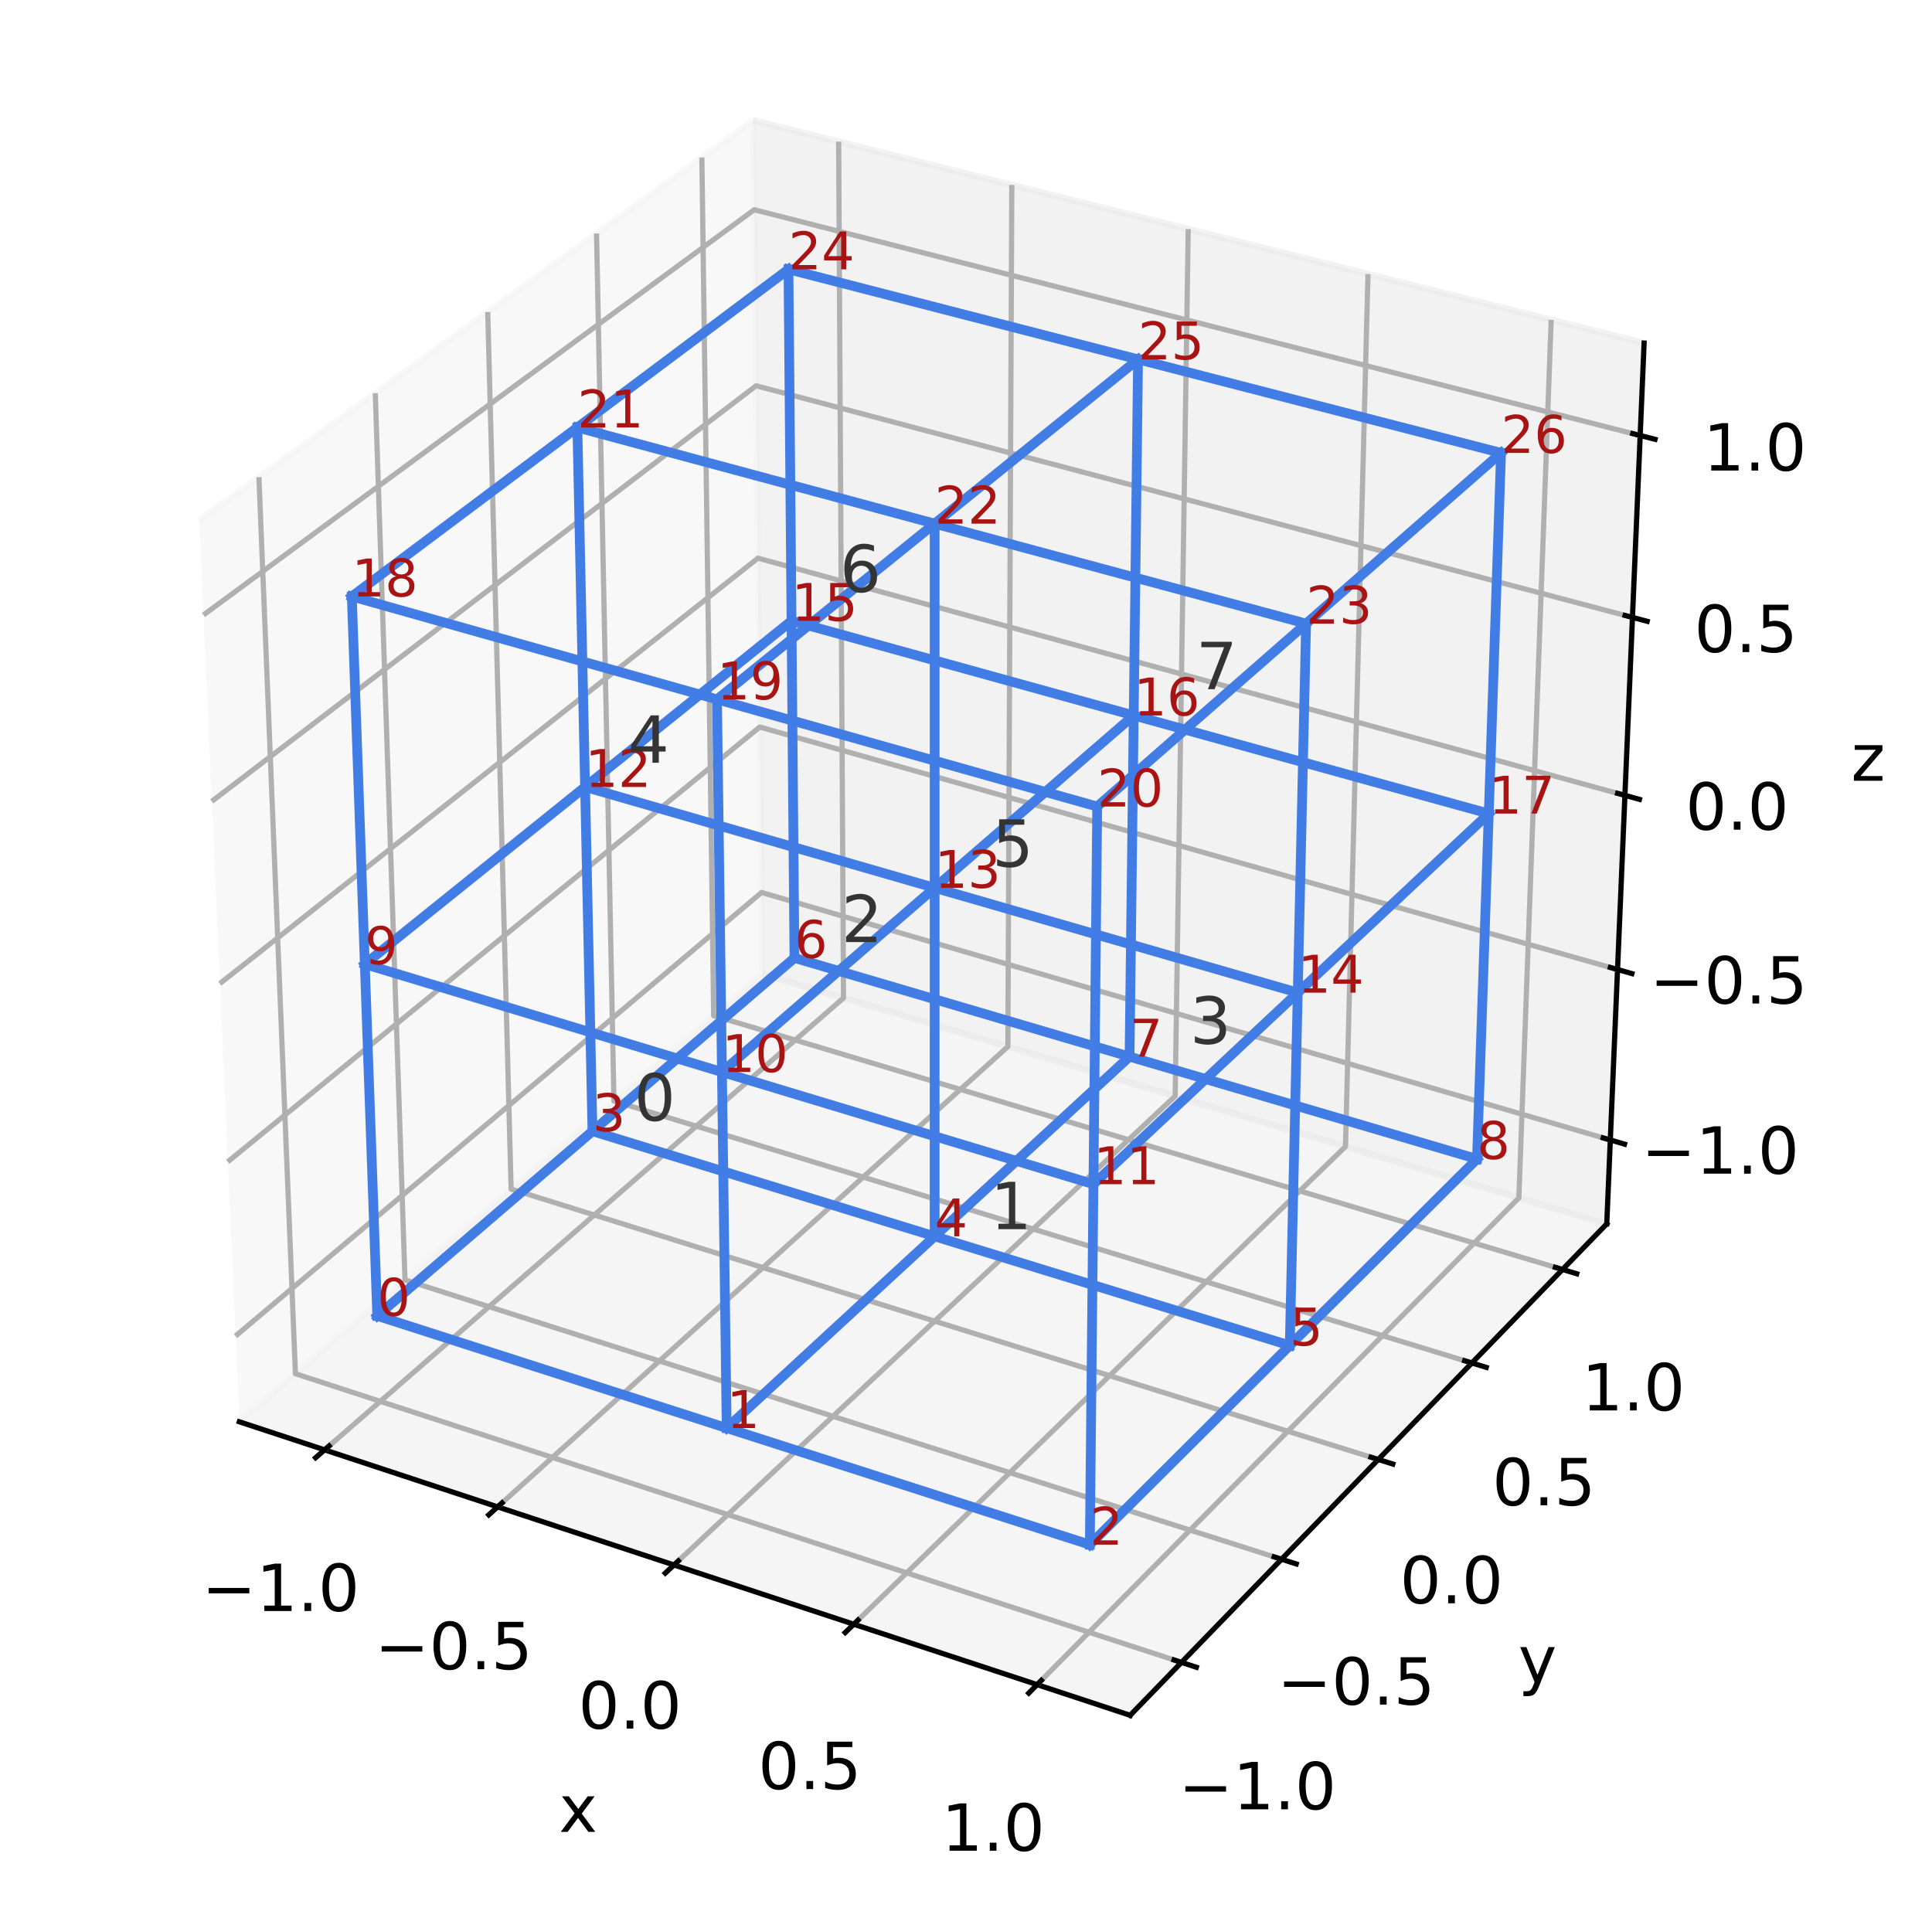 <?xml version="1.0" encoding="utf-8" standalone="no"?>
<!DOCTYPE svg PUBLIC "-//W3C//DTD SVG 1.1//EN"
  "http://www.w3.org/Graphics/SVG/1.1/DTD/svg11.dtd">
<!-- Created with matplotlib (https://matplotlib.org/) -->
<svg height="294.154pt" version="1.1" viewBox="0 0 297.36 294.154" width="297.36pt" xmlns="http://www.w3.org/2000/svg" xmlns:xlink="http://www.w3.org/1999/xlink">
 <defs>
  <style type="text/css">*{stroke-linecap:butt;stroke-linejoin:round;}</style>
 </defs>
 <g id="figure_1">
  <g id="patch_1">
   <path d="M 0 294.154 
L 297.36 294.154 
L 297.36 0 
L 0 0 
z
" style="fill:#ffffff;"/>
  </g>
  <g id="patch_2">
   <path d="M 7.2 273.312 
L 273.312 273.312 
L 273.312 7.2 
L 7.2 7.2 
z
" style="fill:#ffffff;"/>
  </g>
  <g id="pane3d_1">
   <g id="patch_3">
    <path d="M 36.833 218.845 
L 117.342 149.915 
L 115.937 18.52 
L 30.668 80.068 
" style="fill:#f2f2f2;opacity:0.5;stroke:#f2f2f2;stroke-linejoin:miter;"/>
   </g>
  </g>
  <g id="pane3d_2">
   <g id="patch_4">
    <path d="M 117.342 149.915 
L 247.3 188.384 
L 253.048 52.803 
L 115.937 18.52 
" style="fill:#e6e6e6;opacity:0.5;stroke:#e6e6e6;stroke-linejoin:miter;"/>
   </g>
  </g>
  <g id="pane3d_3">
   <g id="patch_5">
    <path d="M 36.833 218.845 
L 173.947 264.025 
L 247.3 188.384 
L 117.342 149.915 
" style="fill:#ececec;opacity:0.5;stroke:#ececec;stroke-linejoin:miter;"/>
   </g>
  </g>
  <g id="axis3d_1">
   <g id="line2d_1">
    <path d="M 36.833 218.845 
L 173.947 264.025 
" style="fill:none;stroke:#000000;stroke-linecap:square;stroke-width:0.8;"/>
   </g>
   <g id="text_1">
    <!-- x -->
    <g transform="translate(86.026 281.967)scale(0.1 -0.1)">
     <defs>
      <path d="M 54.891 54.688 
L 35.109 28.078 
L 55.906 0 
L 45.312 0 
L 29.391 21.484 
L 13.484 0 
L 2.875 0 
L 24.125 28.609 
L 4.688 54.688 
L 15.281 54.688 
L 29.781 35.203 
L 44.281 54.688 
z
" id="DejaVuSans-120"/>
     </defs>
     <use xlink:href="#DejaVuSans-120"/>
    </g>
   </g>
   <g id="Line3DCollection_1">
    <path d="M 49.959 223.171 
L 129.826 153.61 
L 129.078 21.806 
" style="fill:none;stroke:#b0b0b0;stroke-width:0.8;"/>
    <path d="M 76.589 231.945 
L 155.124 161.099 
L 155.73 28.469 
" style="fill:none;stroke:#b0b0b0;stroke-width:0.8;"/>
    <path d="M 103.734 240.889 
L 180.873 168.721 
L 182.882 35.258 
" style="fill:none;stroke:#b0b0b0;stroke-width:0.8;"/>
    <path d="M 131.408 250.008 
L 207.085 176.48 
L 210.549 42.176 
" style="fill:none;stroke:#b0b0b0;stroke-width:0.8;"/>
    <path d="M 159.628 259.307 
L 233.773 184.38 
L 238.746 49.227 
" style="fill:none;stroke:#b0b0b0;stroke-width:0.8;"/>
   </g>
   <g id="xtick_1">
    <g id="line2d_2">
     <path d="M 50.65 222.569 
L 48.575 224.377 
" style="fill:none;stroke:#000000;stroke-linecap:square;stroke-width:0.8;"/>
    </g>
    <g id="text_2">
     <!-- −1.0 -->
     <g transform="translate(31.058 247.973)scale(0.1 -0.1)">
      <defs>
       <path d="M 10.594 35.5 
L 73.188 35.5 
L 73.188 27.203 
L 10.594 27.203 
z
" id="DejaVuSans-8722"/>
       <path d="M 12.406 8.297 
L 28.516 8.297 
L 28.516 63.922 
L 10.984 60.406 
L 10.984 69.391 
L 28.422 72.906 
L 38.281 72.906 
L 38.281 8.297 
L 54.391 8.297 
L 54.391 0 
L 12.406 0 
z
" id="DejaVuSans-49"/>
       <path d="M 10.688 12.406 
L 21 12.406 
L 21 0 
L 10.688 0 
z
" id="DejaVuSans-46"/>
       <path d="M 31.781 66.406 
Q 24.172 66.406 20.328 58.906 
Q 16.5 51.422 16.5 36.375 
Q 16.5 21.391 20.328 13.891 
Q 24.172 6.391 31.781 6.391 
Q 39.453 6.391 43.281 13.891 
Q 47.125 21.391 47.125 36.375 
Q 47.125 51.422 43.281 58.906 
Q 39.453 66.406 31.781 66.406 
z
M 31.781 74.219 
Q 44.047 74.219 50.516 64.516 
Q 56.984 54.828 56.984 36.375 
Q 56.984 17.969 50.516 8.266 
Q 44.047 -1.422 31.781 -1.422 
Q 19.531 -1.422 13.062 8.266 
Q 6.594 17.969 6.594 36.375 
Q 6.594 54.828 13.062 64.516 
Q 19.531 74.219 31.781 74.219 
z
" id="DejaVuSans-48"/>
      </defs>
      <use xlink:href="#DejaVuSans-8722"/>
      <use x="83.789" xlink:href="#DejaVuSans-49"/>
      <use x="147.412" xlink:href="#DejaVuSans-46"/>
      <use x="179.199" xlink:href="#DejaVuSans-48"/>
     </g>
    </g>
   </g>
   <g id="xtick_2">
    <g id="line2d_3">
     <path d="M 77.269 231.332 
L 75.227 233.174 
" style="fill:none;stroke:#000000;stroke-linecap:square;stroke-width:0.8;"/>
    </g>
    <g id="text_3">
     <!-- −0.5 -->
     <g transform="translate(57.685 256.933)scale(0.1 -0.1)">
      <defs>
       <path d="M 10.797 72.906 
L 49.516 72.906 
L 49.516 64.594 
L 19.828 64.594 
L 19.828 46.734 
Q 21.969 47.469 24.109 47.828 
Q 26.266 48.188 28.422 48.188 
Q 40.625 48.188 47.75 41.5 
Q 54.891 34.812 54.891 23.391 
Q 54.891 11.625 47.562 5.094 
Q 40.234 -1.422 26.906 -1.422 
Q 22.312 -1.422 17.547 -0.641 
Q 12.797 0.141 7.719 1.703 
L 7.719 11.625 
Q 12.109 9.234 16.797 8.062 
Q 21.484 6.891 26.703 6.891 
Q 35.156 6.891 40.078 11.328 
Q 45.016 15.766 45.016 23.391 
Q 45.016 31 40.078 35.438 
Q 35.156 39.891 26.703 39.891 
Q 22.75 39.891 18.812 39.016 
Q 14.891 38.141 10.797 36.281 
z
" id="DejaVuSans-53"/>
      </defs>
      <use xlink:href="#DejaVuSans-8722"/>
      <use x="83.789" xlink:href="#DejaVuSans-48"/>
      <use x="147.412" xlink:href="#DejaVuSans-46"/>
      <use x="179.199" xlink:href="#DejaVuSans-53"/>
     </g>
    </g>
   </g>
   <g id="xtick_3">
    <g id="line2d_4">
     <path d="M 104.402 240.264 
L 102.395 242.142 
" style="fill:none;stroke:#000000;stroke-linecap:square;stroke-width:0.8;"/>
    </g>
    <g id="text_4">
     <!-- 0.0 -->
     <g transform="translate(89.017 266.066)scale(0.1 -0.1)">
      <use xlink:href="#DejaVuSans-48"/>
      <use x="63.623" xlink:href="#DejaVuSans-46"/>
      <use x="95.41" xlink:href="#DejaVuSans-48"/>
     </g>
    </g>
   </g>
   <g id="xtick_4">
    <g id="line2d_5">
     <path d="M 132.065 249.371 
L 130.094 251.286 
" style="fill:none;stroke:#000000;stroke-linecap:square;stroke-width:0.8;"/>
    </g>
    <g id="text_5">
     <!-- 0.5 -->
     <g transform="translate(116.69 275.378)scale(0.1 -0.1)">
      <use xlink:href="#DejaVuSans-48"/>
      <use x="63.623" xlink:href="#DejaVuSans-46"/>
      <use x="95.41" xlink:href="#DejaVuSans-53"/>
     </g>
    </g>
   </g>
   <g id="xtick_5">
    <g id="line2d_6">
     <path d="M 160.271 258.656 
L 158.339 260.609 
" style="fill:none;stroke:#000000;stroke-linecap:square;stroke-width:0.8;"/>
    </g>
    <g id="text_6">
     <!-- 1.0 -->
     <g transform="translate(144.909 284.874)scale(0.1 -0.1)">
      <use xlink:href="#DejaVuSans-49"/>
      <use x="63.623" xlink:href="#DejaVuSans-46"/>
      <use x="95.41" xlink:href="#DejaVuSans-48"/>
     </g>
    </g>
   </g>
  </g>
  <g id="axis3d_2">
   <g id="line2d_7">
    <path d="M 247.3 188.384 
L 173.947 264.025 
" style="fill:none;stroke:#000000;stroke-linecap:square;stroke-width:0.8;"/>
   </g>
   <g id="text_7">
    <!-- y -->
    <g transform="translate(233.681 258.993)scale(0.1 -0.1)">
     <defs>
      <path d="M 32.172 -5.078 
Q 28.375 -14.844 24.75 -17.812 
Q 21.141 -20.797 15.094 -20.797 
L 7.906 -20.797 
L 7.906 -13.281 
L 13.188 -13.281 
Q 16.891 -13.281 18.938 -11.516 
Q 21 -9.766 23.484 -3.219 
L 25.094 0.875 
L 2.984 54.688 
L 12.5 54.688 
L 29.594 11.922 
L 46.688 54.688 
L 56.203 54.688 
z
" id="DejaVuSans-121"/>
     </defs>
     <use xlink:href="#DejaVuSans-121"/>
    </g>
   </g>
   <g id="Line3DCollection_2">
    <path d="M 39.852 73.439 
L 45.471 211.45 
L 181.844 255.882 
" style="fill:none;stroke:#b0b0b0;stroke-width:0.8;"/>
    <path d="M 57.757 60.515 
L 62.334 197.012 
L 197.241 240.005 
" style="fill:none;stroke:#b0b0b0;stroke-width:0.8;"/>
    <path d="M 75.068 48.019 
L 78.667 183.028 
L 212.131 224.649 
" style="fill:none;stroke:#b0b0b0;stroke-width:0.8;"/>
    <path d="M 91.815 35.931 
L 94.496 169.475 
L 226.54 209.791 
" style="fill:none;stroke:#b0b0b0;stroke-width:0.8;"/>
    <path d="M 108.025 24.23 
L 109.843 156.336 
L 240.49 195.406 
" style="fill:none;stroke:#b0b0b0;stroke-width:0.8;"/>
   </g>
   <g id="xtick_6">
    <g id="line2d_8">
     <path d="M 180.7 255.509 
L 184.135 256.628 
" style="fill:none;stroke:#000000;stroke-linecap:square;stroke-width:0.8;"/>
    </g>
    <g id="text_8">
     <!-- −1.0 -->
     <g transform="translate(181.387 278.494)scale(0.1 -0.1)">
      <use xlink:href="#DejaVuSans-8722"/>
      <use x="83.789" xlink:href="#DejaVuSans-49"/>
      <use x="147.412" xlink:href="#DejaVuSans-46"/>
      <use x="179.199" xlink:href="#DejaVuSans-48"/>
     </g>
    </g>
   </g>
   <g id="xtick_7">
    <g id="line2d_9">
     <path d="M 196.11 239.644 
L 199.505 240.726 
" style="fill:none;stroke:#000000;stroke-linecap:square;stroke-width:0.8;"/>
    </g>
    <g id="text_9">
     <!-- −0.5 -->
     <g transform="translate(196.579 262.375)scale(0.1 -0.1)">
      <use xlink:href="#DejaVuSans-8722"/>
      <use x="83.789" xlink:href="#DejaVuSans-48"/>
      <use x="147.412" xlink:href="#DejaVuSans-46"/>
      <use x="179.199" xlink:href="#DejaVuSans-53"/>
     </g>
    </g>
   </g>
   <g id="xtick_8">
    <g id="line2d_10">
     <path d="M 211.013 224.301 
L 214.37 225.348 
" style="fill:none;stroke:#000000;stroke-linecap:square;stroke-width:0.8;"/>
    </g>
    <g id="text_10">
     <!-- 0.0 -->
     <g transform="translate(215.462 246.787)scale(0.1 -0.1)">
      <use xlink:href="#DejaVuSans-48"/>
      <use x="63.623" xlink:href="#DejaVuSans-46"/>
      <use x="95.41" xlink:href="#DejaVuSans-48"/>
     </g>
    </g>
   </g>
   <g id="xtick_9">
    <g id="line2d_11">
     <path d="M 225.435 209.454 
L 228.753 210.467 
" style="fill:none;stroke:#000000;stroke-linecap:square;stroke-width:0.8;"/>
    </g>
    <g id="text_11">
     <!-- 0.5 -->
     <g transform="translate(229.679 231.702)scale(0.1 -0.1)">
      <use xlink:href="#DejaVuSans-48"/>
      <use x="63.623" xlink:href="#DejaVuSans-46"/>
      <use x="95.41" xlink:href="#DejaVuSans-53"/>
     </g>
    </g>
   </g>
   <g id="xtick_10">
    <g id="line2d_12">
     <path d="M 239.397 195.079 
L 242.678 196.06 
" style="fill:none;stroke:#000000;stroke-linecap:square;stroke-width:0.8;"/>
    </g>
    <g id="text_12">
     <!-- 1.0 -->
     <g transform="translate(243.445 217.098)scale(0.1 -0.1)">
      <use xlink:href="#DejaVuSans-49"/>
      <use x="63.623" xlink:href="#DejaVuSans-46"/>
      <use x="95.41" xlink:href="#DejaVuSans-48"/>
     </g>
    </g>
   </g>
  </g>
  <g id="axis3d_3">
   <g id="line2d_13">
    <path d="M 247.3 188.384 
L 253.048 52.803 
" style="fill:none;stroke:#000000;stroke-linecap:square;stroke-width:0.8;"/>
   </g>
   <g id="text_13">
    <!-- z -->
    <g transform="translate(284.911 120.169)scale(0.1 -0.1)">
     <defs>
      <path d="M 5.516 54.688 
L 48.188 54.688 
L 48.188 46.484 
L 14.406 7.172 
L 48.188 7.172 
L 48.188 0 
L 4.297 0 
L 4.297 8.203 
L 38.094 47.516 
L 5.516 47.516 
z
" id="DejaVuSans-122"/>
     </defs>
     <use xlink:href="#DejaVuSans-122"/>
    </g>
   </g>
   <g id="Line3DCollection_3">
    <path d="M 247.847 175.471 
L 117.208 137.374 
L 36.247 205.652 
" style="fill:none;stroke:#b0b0b0;stroke-width:0.8;"/>
    <path d="M 248.96 149.232 
L 116.936 111.907 
L 35.055 178.826 
" style="fill:none;stroke:#b0b0b0;stroke-width:0.8;"/>
    <path d="M 250.096 122.426 
L 116.657 85.914 
L 33.837 151.399 
" style="fill:none;stroke:#b0b0b0;stroke-width:0.8;"/>
    <path d="M 251.258 95.033 
L 116.374 59.378 
L 32.591 123.351 
" style="fill:none;stroke:#b0b0b0;stroke-width:0.8;"/>
    <path d="M 252.445 67.035 
L 116.084 32.283 
L 31.316 94.661 
" style="fill:none;stroke:#b0b0b0;stroke-width:0.8;"/>
   </g>
   <g id="xtick_11">
    <g id="line2d_14">
     <path d="M 246.755 175.153 
L 250.035 176.109 
" style="fill:none;stroke:#000000;stroke-linecap:square;stroke-width:0.8;"/>
    </g>
    <g id="text_14">
     <!-- −1.0 -->
     <g transform="translate(252.627 180.656)scale(0.1 -0.1)">
      <use xlink:href="#DejaVuSans-8722"/>
      <use x="83.789" xlink:href="#DejaVuSans-49"/>
      <use x="147.412" xlink:href="#DejaVuSans-46"/>
      <use x="179.199" xlink:href="#DejaVuSans-48"/>
     </g>
    </g>
   </g>
   <g id="xtick_12">
    <g id="line2d_15">
     <path d="M 247.855 148.92 
L 251.172 149.858 
" style="fill:none;stroke:#000000;stroke-linecap:square;stroke-width:0.8;"/>
    </g>
    <g id="text_15">
     <!-- −0.5 -->
     <g transform="translate(253.917 154.465)scale(0.1 -0.1)">
      <use xlink:href="#DejaVuSans-8722"/>
      <use x="83.789" xlink:href="#DejaVuSans-48"/>
      <use x="147.412" xlink:href="#DejaVuSans-46"/>
      <use x="179.199" xlink:href="#DejaVuSans-53"/>
     </g>
    </g>
   </g>
   <g id="xtick_13">
    <g id="line2d_16">
     <path d="M 248.979 122.12 
L 252.333 123.038 
" style="fill:none;stroke:#000000;stroke-linecap:square;stroke-width:0.8;"/>
    </g>
    <g id="text_16">
     <!-- 0.0 -->
     <g transform="translate(259.424 127.709)scale(0.1 -0.1)">
      <use xlink:href="#DejaVuSans-48"/>
      <use x="63.623" xlink:href="#DejaVuSans-46"/>
      <use x="95.41" xlink:href="#DejaVuSans-48"/>
     </g>
    </g>
   </g>
   <g id="xtick_14">
    <g id="line2d_17">
     <path d="M 250.128 94.735 
L 253.52 95.631 
" style="fill:none;stroke:#000000;stroke-linecap:square;stroke-width:0.8;"/>
    </g>
    <g id="text_17">
     <!-- 0.5 -->
     <g transform="translate(260.771 100.37)scale(0.1 -0.1)">
      <use xlink:href="#DejaVuSans-48"/>
      <use x="63.623" xlink:href="#DejaVuSans-46"/>
      <use x="95.41" xlink:href="#DejaVuSans-53"/>
     </g>
    </g>
   </g>
   <g id="xtick_15">
    <g id="line2d_18">
     <path d="M 251.302 66.744 
L 254.733 67.618 
" style="fill:none;stroke:#000000;stroke-linecap:square;stroke-width:0.8;"/>
    </g>
    <g id="text_18">
     <!-- 1.0 -->
     <g transform="translate(262.147 72.428)scale(0.1 -0.1)">
      <use xlink:href="#DejaVuSans-49"/>
      <use x="63.623" xlink:href="#DejaVuSans-46"/>
      <use x="95.41" xlink:href="#DejaVuSans-48"/>
     </g>
    </g>
   </g>
  </g>
  <g id="axes_1">
   <g id="line2d_19">
    <path clip-path="url(#p74dab9aaec)" d="M 58.065 202.54 
L 122.278 147.447 
" style="fill:none;stroke:#427ce5;stroke-linecap:square;stroke-width:1.5;"/>
   </g>
   <g id="line2d_20">
    <path clip-path="url(#p74dab9aaec)" d="M 111.847 219.812 
L 173.855 162.643 
" style="fill:none;stroke:#427ce5;stroke-linecap:square;stroke-width:1.5;"/>
   </g>
   <g id="line2d_21">
    <path clip-path="url(#p74dab9aaec)" d="M 167.742 237.762 
L 227.328 178.398 
" style="fill:none;stroke:#427ce5;stroke-linecap:square;stroke-width:1.5;"/>
   </g>
   <g id="line2d_22">
    <path clip-path="url(#p74dab9aaec)" d="M 58.065 202.54 
L 167.742 237.762 
" style="fill:none;stroke:#427ce5;stroke-linecap:square;stroke-width:1.5;"/>
   </g>
   <g id="line2d_23">
    <path clip-path="url(#p74dab9aaec)" d="M 91.19 174.12 
L 198.516 207.103 
" style="fill:none;stroke:#427ce5;stroke-linecap:square;stroke-width:1.5;"/>
   </g>
   <g id="line2d_24">
    <path clip-path="url(#p74dab9aaec)" d="M 122.278 147.447 
L 227.328 178.398 
" style="fill:none;stroke:#427ce5;stroke-linecap:square;stroke-width:1.5;"/>
   </g>
   <g id="line2d_25">
    <path clip-path="url(#p74dab9aaec)" d="M 56.151 148.41 
L 121.827 95.561 
" style="fill:none;stroke:#427ce5;stroke-linecap:square;stroke-width:1.5;"/>
   </g>
   <g id="line2d_26">
    <path clip-path="url(#p74dab9aaec)" d="M 111.119 165.008 
L 174.494 110.123 
" style="fill:none;stroke:#427ce5;stroke-linecap:square;stroke-width:1.5;"/>
   </g>
   <g id="line2d_27">
    <path clip-path="url(#p74dab9aaec)" d="M 168.296 182.274 
L 229.14 125.233 
" style="fill:none;stroke:#427ce5;stroke-linecap:square;stroke-width:1.5;"/>
   </g>
   <g id="line2d_28">
    <path clip-path="url(#p74dab9aaec)" d="M 56.151 148.41 
L 168.296 182.274 
" style="fill:none;stroke:#427ce5;stroke-linecap:square;stroke-width:1.5;"/>
   </g>
   <g id="line2d_29">
    <path clip-path="url(#p74dab9aaec)" d="M 90.053 121.129 
L 199.742 152.794 
" style="fill:none;stroke:#427ce5;stroke-linecap:square;stroke-width:1.5;"/>
   </g>
   <g id="line2d_30">
    <path clip-path="url(#p74dab9aaec)" d="M 121.827 95.561 
L 229.14 125.233 
" style="fill:none;stroke:#427ce5;stroke-linecap:square;stroke-width:1.5;"/>
   </g>
   <g id="line2d_31">
    <path clip-path="url(#p74dab9aaec)" d="M 54.149 91.808 
L 121.357 41.458 
" style="fill:none;stroke:#427ce5;stroke-linecap:square;stroke-width:1.5;"/>
   </g>
   <g id="line2d_32">
    <path clip-path="url(#p74dab9aaec)" d="M 110.356 107.652 
L 175.161 55.318 
" style="fill:none;stroke:#427ce5;stroke-linecap:square;stroke-width:1.5;"/>
   </g>
   <g id="line2d_33">
    <path clip-path="url(#p74dab9aaec)" d="M 168.877 124.147 
L 231.032 69.71 
" style="fill:none;stroke:#427ce5;stroke-linecap:square;stroke-width:1.5;"/>
   </g>
   <g id="line2d_34">
    <path clip-path="url(#p74dab9aaec)" d="M 54.149 91.808 
L 168.877 124.147 
" style="fill:none;stroke:#427ce5;stroke-linecap:square;stroke-width:1.5;"/>
   </g>
   <g id="line2d_35">
    <path clip-path="url(#p74dab9aaec)" d="M 88.865 65.8 
L 201.024 95.992 
" style="fill:none;stroke:#427ce5;stroke-linecap:square;stroke-width:1.5;"/>
   </g>
   <g id="line2d_36">
    <path clip-path="url(#p74dab9aaec)" d="M 121.357 41.458 
L 231.032 69.71 
" style="fill:none;stroke:#427ce5;stroke-linecap:square;stroke-width:1.5;"/>
   </g>
   <g id="line2d_37">
    <path clip-path="url(#p74dab9aaec)" d="M 58.065 202.54 
L 54.149 91.808 
" style="fill:none;stroke:#427ce5;stroke-linecap:square;stroke-width:1.5;"/>
   </g>
   <g id="line2d_38">
    <path clip-path="url(#p74dab9aaec)" d="M 111.847 219.812 
L 110.356 107.652 
" style="fill:none;stroke:#427ce5;stroke-linecap:square;stroke-width:1.5;"/>
   </g>
   <g id="line2d_39">
    <path clip-path="url(#p74dab9aaec)" d="M 167.742 237.762 
L 168.877 124.147 
" style="fill:none;stroke:#427ce5;stroke-linecap:square;stroke-width:1.5;"/>
   </g>
   <g id="line2d_40">
    <path clip-path="url(#p74dab9aaec)" d="M 91.19 174.12 
L 88.865 65.8 
" style="fill:none;stroke:#427ce5;stroke-linecap:square;stroke-width:1.5;"/>
   </g>
   <g id="line2d_41">
    <path clip-path="url(#p74dab9aaec)" d="M 143.852 190.304 
L 143.852 80.602 
" style="fill:none;stroke:#427ce5;stroke-linecap:square;stroke-width:1.5;"/>
   </g>
   <g id="line2d_42">
    <path clip-path="url(#p74dab9aaec)" d="M 198.516 207.103 
L 201.024 95.992 
" style="fill:none;stroke:#427ce5;stroke-linecap:square;stroke-width:1.5;"/>
   </g>
   <g id="line2d_43">
    <path clip-path="url(#p74dab9aaec)" d="M 122.278 147.447 
L 121.357 41.458 
" style="fill:none;stroke:#427ce5;stroke-linecap:square;stroke-width:1.5;"/>
   </g>
   <g id="line2d_44">
    <path clip-path="url(#p74dab9aaec)" d="M 173.855 162.643 
L 175.161 55.318 
" style="fill:none;stroke:#427ce5;stroke-linecap:square;stroke-width:1.5;"/>
   </g>
   <g id="line2d_45">
    <path clip-path="url(#p74dab9aaec)" d="M 227.328 178.398 
L 231.032 69.71 
" style="fill:none;stroke:#427ce5;stroke-linecap:square;stroke-width:1.5;"/>
   </g>
   <g id="text_19">
    <!-- 0 -->
    <g style="fill:#a81414;" transform="translate(58.065 202.54)scale(0.08 -0.08)">
     <use xlink:href="#DejaVuSans-48"/>
    </g>
   </g>
   <g id="text_20">
    <!-- 1 -->
    <g style="fill:#a81414;" transform="translate(111.847 219.812)scale(0.08 -0.08)">
     <use xlink:href="#DejaVuSans-49"/>
    </g>
   </g>
   <g id="text_21">
    <!-- 2 -->
    <g style="fill:#a81414;" transform="translate(167.742 237.762)scale(0.08 -0.08)">
     <defs>
      <path d="M 19.188 8.297 
L 53.609 8.297 
L 53.609 0 
L 7.328 0 
L 7.328 8.297 
Q 12.938 14.109 22.625 23.891 
Q 32.328 33.688 34.812 36.531 
Q 39.547 41.844 41.422 45.531 
Q 43.312 49.219 43.312 52.781 
Q 43.312 58.594 39.234 62.25 
Q 35.156 65.922 28.609 65.922 
Q 23.969 65.922 18.812 64.312 
Q 13.672 62.703 7.812 59.422 
L 7.812 69.391 
Q 13.766 71.781 18.938 73 
Q 24.125 74.219 28.422 74.219 
Q 39.75 74.219 46.484 68.547 
Q 53.219 62.891 53.219 53.422 
Q 53.219 48.922 51.531 44.891 
Q 49.859 40.875 45.406 35.406 
Q 44.188 33.984 37.641 27.219 
Q 31.109 20.453 19.188 8.297 
z
" id="DejaVuSans-50"/>
     </defs>
     <use xlink:href="#DejaVuSans-50"/>
    </g>
   </g>
   <g id="text_22">
    <!-- 3 -->
    <g style="fill:#a81414;" transform="translate(91.19 174.12)scale(0.08 -0.08)">
     <defs>
      <path d="M 40.578 39.312 
Q 47.656 37.797 51.625 33 
Q 55.609 28.219 55.609 21.188 
Q 55.609 10.406 48.188 4.484 
Q 40.766 -1.422 27.094 -1.422 
Q 22.516 -1.422 17.656 -0.516 
Q 12.797 0.391 7.625 2.203 
L 7.625 11.719 
Q 11.719 9.328 16.594 8.109 
Q 21.484 6.891 26.812 6.891 
Q 36.078 6.891 40.938 10.547 
Q 45.797 14.203 45.797 21.188 
Q 45.797 27.641 41.281 31.266 
Q 36.766 34.906 28.719 34.906 
L 20.219 34.906 
L 20.219 43.016 
L 29.109 43.016 
Q 36.375 43.016 40.234 45.922 
Q 44.094 48.828 44.094 54.297 
Q 44.094 59.906 40.109 62.906 
Q 36.141 65.922 28.719 65.922 
Q 24.656 65.922 20.016 65.031 
Q 15.375 64.156 9.812 62.312 
L 9.812 71.094 
Q 15.438 72.656 20.344 73.438 
Q 25.25 74.219 29.594 74.219 
Q 40.828 74.219 47.359 69.109 
Q 53.906 64.016 53.906 55.328 
Q 53.906 49.266 50.438 45.094 
Q 46.969 40.922 40.578 39.312 
z
" id="DejaVuSans-51"/>
     </defs>
     <use xlink:href="#DejaVuSans-51"/>
    </g>
   </g>
   <g id="text_23">
    <!-- 4 -->
    <g style="fill:#a81414;" transform="translate(143.852 190.304)scale(0.08 -0.08)">
     <defs>
      <path d="M 37.797 64.312 
L 12.891 25.391 
L 37.797 25.391 
z
M 35.203 72.906 
L 47.609 72.906 
L 47.609 25.391 
L 58.016 25.391 
L 58.016 17.188 
L 47.609 17.188 
L 47.609 0 
L 37.797 0 
L 37.797 17.188 
L 4.891 17.188 
L 4.891 26.703 
z
" id="DejaVuSans-52"/>
     </defs>
     <use xlink:href="#DejaVuSans-52"/>
    </g>
   </g>
   <g id="text_24">
    <!-- 5 -->
    <g style="fill:#a81414;" transform="translate(198.516 207.103)scale(0.08 -0.08)">
     <use xlink:href="#DejaVuSans-53"/>
    </g>
   </g>
   <g id="text_25">
    <!-- 6 -->
    <g style="fill:#a81414;" transform="translate(122.278 147.447)scale(0.08 -0.08)">
     <defs>
      <path d="M 33.016 40.375 
Q 26.375 40.375 22.484 35.828 
Q 18.609 31.297 18.609 23.391 
Q 18.609 15.531 22.484 10.953 
Q 26.375 6.391 33.016 6.391 
Q 39.656 6.391 43.531 10.953 
Q 47.406 15.531 47.406 23.391 
Q 47.406 31.297 43.531 35.828 
Q 39.656 40.375 33.016 40.375 
z
M 52.594 71.297 
L 52.594 62.312 
Q 48.875 64.062 45.094 64.984 
Q 41.312 65.922 37.594 65.922 
Q 27.828 65.922 22.672 59.328 
Q 17.531 52.734 16.797 39.406 
Q 19.672 43.656 24.016 45.922 
Q 28.375 48.188 33.594 48.188 
Q 44.578 48.188 50.953 41.516 
Q 57.328 34.859 57.328 23.391 
Q 57.328 12.156 50.688 5.359 
Q 44.047 -1.422 33.016 -1.422 
Q 20.359 -1.422 13.672 8.266 
Q 6.984 17.969 6.984 36.375 
Q 6.984 53.656 15.188 63.938 
Q 23.391 74.219 37.203 74.219 
Q 40.922 74.219 44.703 73.484 
Q 48.484 72.75 52.594 71.297 
z
" id="DejaVuSans-54"/>
     </defs>
     <use xlink:href="#DejaVuSans-54"/>
    </g>
   </g>
   <g id="text_26">
    <!-- 7 -->
    <g style="fill:#a81414;" transform="translate(173.855 162.643)scale(0.08 -0.08)">
     <defs>
      <path d="M 8.203 72.906 
L 55.078 72.906 
L 55.078 68.703 
L 28.609 0 
L 18.312 0 
L 43.219 64.594 
L 8.203 64.594 
z
" id="DejaVuSans-55"/>
     </defs>
     <use xlink:href="#DejaVuSans-55"/>
    </g>
   </g>
   <g id="text_27">
    <!-- 8 -->
    <g style="fill:#a81414;" transform="translate(227.328 178.398)scale(0.08 -0.08)">
     <defs>
      <path d="M 31.781 34.625 
Q 24.75 34.625 20.719 30.859 
Q 16.703 27.094 16.703 20.516 
Q 16.703 13.922 20.719 10.156 
Q 24.75 6.391 31.781 6.391 
Q 38.812 6.391 42.859 10.172 
Q 46.922 13.969 46.922 20.516 
Q 46.922 27.094 42.891 30.859 
Q 38.875 34.625 31.781 34.625 
z
M 21.922 38.812 
Q 15.578 40.375 12.031 44.719 
Q 8.5 49.078 8.5 55.328 
Q 8.5 64.062 14.719 69.141 
Q 20.953 74.219 31.781 74.219 
Q 42.672 74.219 48.875 69.141 
Q 55.078 64.062 55.078 55.328 
Q 55.078 49.078 51.531 44.719 
Q 48 40.375 41.703 38.812 
Q 48.828 37.156 52.797 32.312 
Q 56.781 27.484 56.781 20.516 
Q 56.781 9.906 50.312 4.234 
Q 43.844 -1.422 31.781 -1.422 
Q 19.734 -1.422 13.25 4.234 
Q 6.781 9.906 6.781 20.516 
Q 6.781 27.484 10.781 32.312 
Q 14.797 37.156 21.922 38.812 
z
M 18.312 54.391 
Q 18.312 48.734 21.844 45.562 
Q 25.391 42.391 31.781 42.391 
Q 38.141 42.391 41.719 45.562 
Q 45.312 48.734 45.312 54.391 
Q 45.312 60.062 41.719 63.234 
Q 38.141 66.406 31.781 66.406 
Q 25.391 66.406 21.844 63.234 
Q 18.312 60.062 18.312 54.391 
z
" id="DejaVuSans-56"/>
     </defs>
     <use xlink:href="#DejaVuSans-56"/>
    </g>
   </g>
   <g id="text_28">
    <!-- 9 -->
    <g style="fill:#a81414;" transform="translate(56.151 148.41)scale(0.08 -0.08)">
     <defs>
      <path d="M 10.984 1.516 
L 10.984 10.5 
Q 14.703 8.734 18.5 7.812 
Q 22.312 6.891 25.984 6.891 
Q 35.75 6.891 40.891 13.453 
Q 46.047 20.016 46.781 33.406 
Q 43.953 29.203 39.594 26.953 
Q 35.25 24.703 29.984 24.703 
Q 19.047 24.703 12.672 31.312 
Q 6.297 37.938 6.297 49.422 
Q 6.297 60.641 12.938 67.422 
Q 19.578 74.219 30.609 74.219 
Q 43.266 74.219 49.922 64.516 
Q 56.594 54.828 56.594 36.375 
Q 56.594 19.141 48.406 8.859 
Q 40.234 -1.422 26.422 -1.422 
Q 22.703 -1.422 18.891 -0.688 
Q 15.094 0.047 10.984 1.516 
z
M 30.609 32.422 
Q 37.25 32.422 41.125 36.953 
Q 45.016 41.5 45.016 49.422 
Q 45.016 57.281 41.125 61.844 
Q 37.25 66.406 30.609 66.406 
Q 23.969 66.406 20.094 61.844 
Q 16.219 57.281 16.219 49.422 
Q 16.219 41.5 20.094 36.953 
Q 23.969 32.422 30.609 32.422 
z
" id="DejaVuSans-57"/>
     </defs>
     <use xlink:href="#DejaVuSans-57"/>
    </g>
   </g>
   <g id="text_29">
    <!-- 10 -->
    <g style="fill:#a81414;" transform="translate(111.119 165.008)scale(0.08 -0.08)">
     <use xlink:href="#DejaVuSans-49"/>
     <use x="63.623" xlink:href="#DejaVuSans-48"/>
    </g>
   </g>
   <g id="text_30">
    <!-- 11 -->
    <g style="fill:#a81414;" transform="translate(168.296 182.274)scale(0.08 -0.08)">
     <use xlink:href="#DejaVuSans-49"/>
     <use x="63.623" xlink:href="#DejaVuSans-49"/>
    </g>
   </g>
   <g id="text_31">
    <!-- 12 -->
    <g style="fill:#a81414;" transform="translate(90.053 121.129)scale(0.08 -0.08)">
     <use xlink:href="#DejaVuSans-49"/>
     <use x="63.623" xlink:href="#DejaVuSans-50"/>
    </g>
   </g>
   <g id="text_32">
    <!-- 13 -->
    <g style="fill:#a81414;" transform="translate(143.852 136.66)scale(0.08 -0.08)">
     <use xlink:href="#DejaVuSans-49"/>
     <use x="63.623" xlink:href="#DejaVuSans-51"/>
    </g>
   </g>
   <g id="text_33">
    <!-- 14 -->
    <g style="fill:#a81414;" transform="translate(199.742 152.794)scale(0.08 -0.08)">
     <use xlink:href="#DejaVuSans-49"/>
     <use x="63.623" xlink:href="#DejaVuSans-52"/>
    </g>
   </g>
   <g id="text_34">
    <!-- 15 -->
    <g style="fill:#a81414;" transform="translate(121.827 95.561)scale(0.08 -0.08)">
     <use xlink:href="#DejaVuSans-49"/>
     <use x="63.623" xlink:href="#DejaVuSans-53"/>
    </g>
   </g>
   <g id="text_35">
    <!-- 16 -->
    <g style="fill:#a81414;" transform="translate(174.494 110.123)scale(0.08 -0.08)">
     <use xlink:href="#DejaVuSans-49"/>
     <use x="63.623" xlink:href="#DejaVuSans-54"/>
    </g>
   </g>
   <g id="text_36">
    <!-- 17 -->
    <g style="fill:#a81414;" transform="translate(229.14 125.233)scale(0.08 -0.08)">
     <use xlink:href="#DejaVuSans-49"/>
     <use x="63.623" xlink:href="#DejaVuSans-55"/>
    </g>
   </g>
   <g id="text_37">
    <!-- 18 -->
    <g style="fill:#a81414;" transform="translate(54.149 91.808)scale(0.08 -0.08)">
     <use xlink:href="#DejaVuSans-49"/>
     <use x="63.623" xlink:href="#DejaVuSans-56"/>
    </g>
   </g>
   <g id="text_38">
    <!-- 19 -->
    <g style="fill:#a81414;" transform="translate(110.356 107.652)scale(0.08 -0.08)">
     <use xlink:href="#DejaVuSans-49"/>
     <use x="63.623" xlink:href="#DejaVuSans-57"/>
    </g>
   </g>
   <g id="text_39">
    <!-- 20 -->
    <g style="fill:#a81414;" transform="translate(168.877 124.147)scale(0.08 -0.08)">
     <use xlink:href="#DejaVuSans-50"/>
     <use x="63.623" xlink:href="#DejaVuSans-48"/>
    </g>
   </g>
   <g id="text_40">
    <!-- 21 -->
    <g style="fill:#a81414;" transform="translate(88.865 65.8)scale(0.08 -0.08)">
     <use xlink:href="#DejaVuSans-50"/>
     <use x="63.623" xlink:href="#DejaVuSans-49"/>
    </g>
   </g>
   <g id="text_41">
    <!-- 22 -->
    <g style="fill:#a81414;" transform="translate(143.852 80.602)scale(0.08 -0.08)">
     <use xlink:href="#DejaVuSans-50"/>
     <use x="63.623" xlink:href="#DejaVuSans-50"/>
    </g>
   </g>
   <g id="text_42">
    <!-- 23 -->
    <g style="fill:#a81414;" transform="translate(201.024 95.992)scale(0.08 -0.08)">
     <use xlink:href="#DejaVuSans-50"/>
     <use x="63.623" xlink:href="#DejaVuSans-51"/>
    </g>
   </g>
   <g id="text_43">
    <!-- 24 -->
    <g style="fill:#a81414;" transform="translate(121.357 41.458)scale(0.08 -0.08)">
     <use xlink:href="#DejaVuSans-50"/>
     <use x="63.623" xlink:href="#DejaVuSans-52"/>
    </g>
   </g>
   <g id="text_44">
    <!-- 25 -->
    <g style="fill:#a81414;" transform="translate(175.161 55.318)scale(0.08 -0.08)">
     <use xlink:href="#DejaVuSans-50"/>
     <use x="63.623" xlink:href="#DejaVuSans-53"/>
    </g>
   </g>
   <g id="text_45">
    <!-- 26 -->
    <g style="fill:#a81414;" transform="translate(231.032 69.71)scale(0.08 -0.08)">
     <use xlink:href="#DejaVuSans-50"/>
     <use x="63.623" xlink:href="#DejaVuSans-54"/>
    </g>
   </g>
   <g id="text_46">
    <!-- 0 -->
    <g style="fill:#343434;" transform="translate(97.606 172.491)scale(0.1 -0.1)">
     <use xlink:href="#DejaVuSans-48"/>
    </g>
   </g>
   <g id="text_47">
    <!-- 1 -->
    <g style="fill:#343434;" transform="translate(152.433 189.199)scale(0.1 -0.1)">
     <use xlink:href="#DejaVuSans-49"/>
    </g>
   </g>
   <g id="text_48">
    <!-- 2 -->
    <g style="fill:#343434;" transform="translate(129.499 145.005)scale(0.1 -0.1)">
     <use xlink:href="#DejaVuSans-50"/>
    </g>
   </g>
   <g id="text_49">
    <!-- 3 -->
    <g style="fill:#343434;" transform="translate(183.146 160.657)scale(0.1 -0.1)">
     <use xlink:href="#DejaVuSans-51"/>
    </g>
   </g>
   <g id="text_50">
    <!-- 4 -->
    <g style="fill:#343434;" transform="translate(96.64 117.404)scale(0.1 -0.1)">
     <use xlink:href="#DejaVuSans-52"/>
    </g>
   </g>
   <g id="text_51">
    <!-- 5 -->
    <g style="fill:#343434;" transform="translate(152.702 133.404)scale(0.1 -0.1)">
     <use xlink:href="#DejaVuSans-53"/>
    </g>
   </g>
   <g id="text_52">
    <!-- 6 -->
    <g style="fill:#343434;" transform="translate(129.257 91.114)scale(0.1 -0.1)">
     <use xlink:href="#DejaVuSans-54"/>
    </g>
   </g>
   <g id="text_53">
    <!-- 7 -->
    <g style="fill:#343434;" transform="translate(184.084 106.08)scale(0.1 -0.1)">
     <use xlink:href="#DejaVuSans-55"/>
    </g>
   </g>
  </g>
 </g>
 <defs>
  <clipPath id="p74dab9aaec">
   <rect height="266.112" width="266.112" x="7.2" y="7.2"/>
  </clipPath>
 </defs>
</svg>
